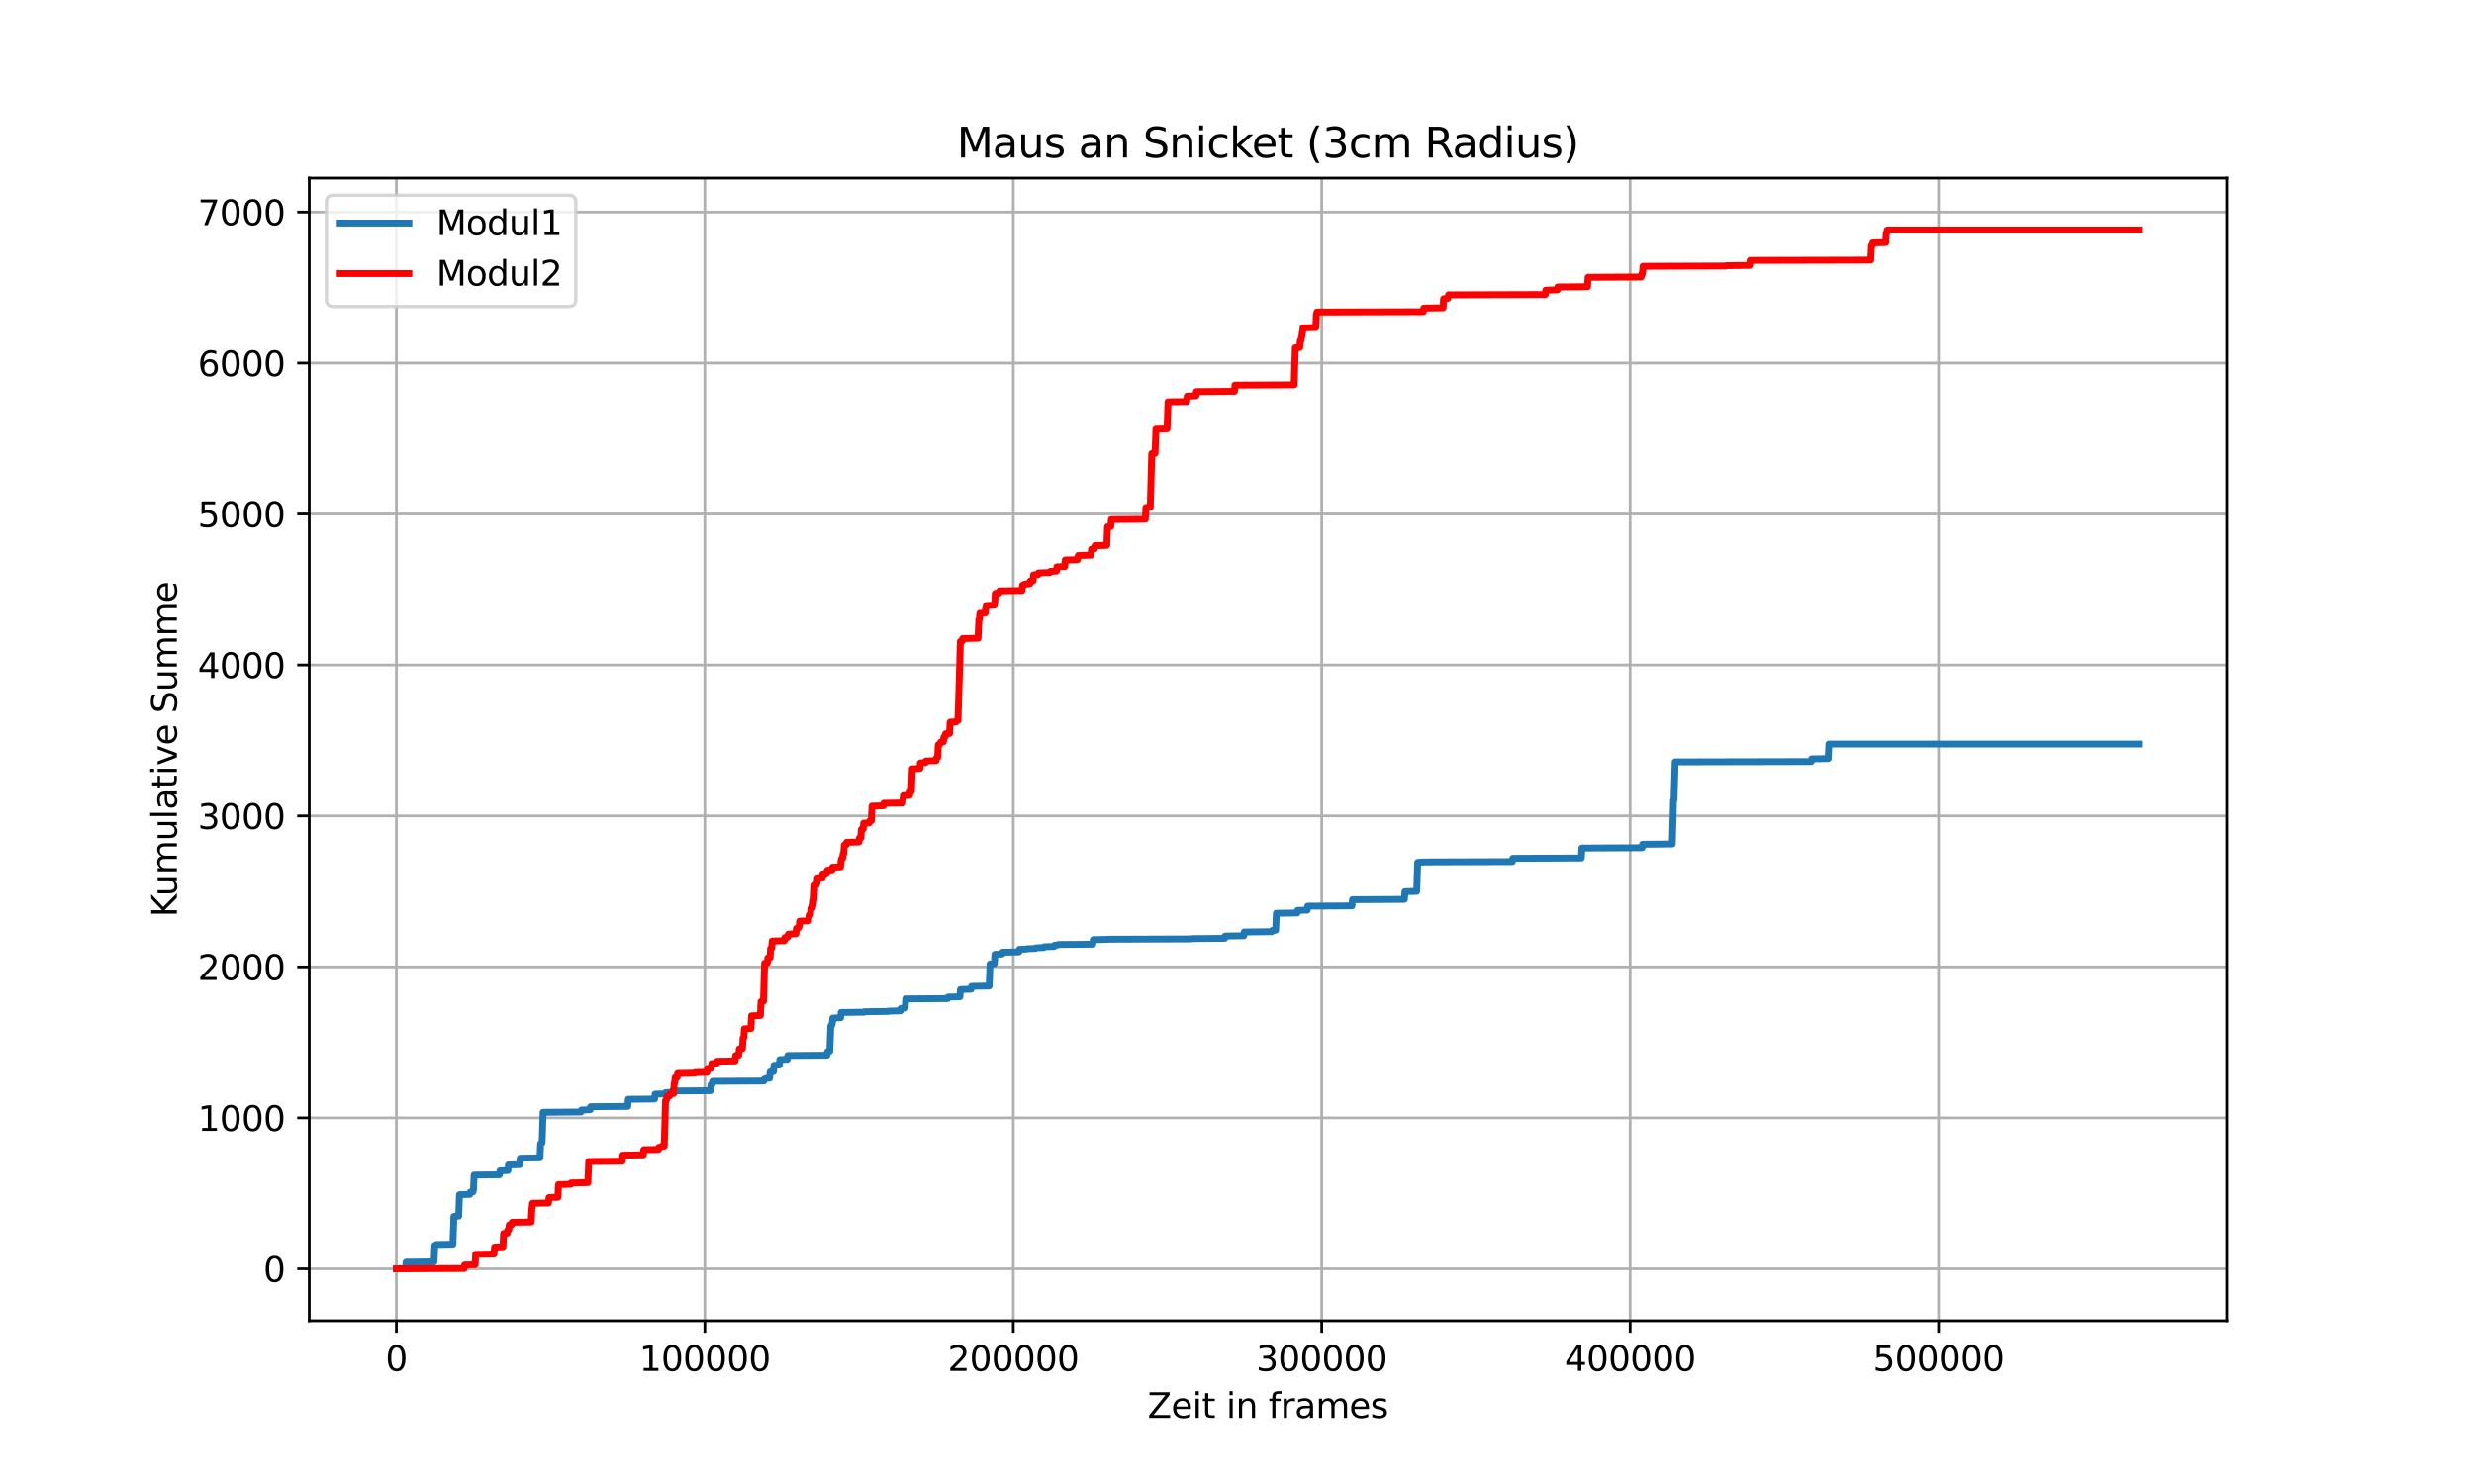 <?xml version="1.0" encoding="utf-8" standalone="no"?>
<!DOCTYPE svg PUBLIC "-//W3C//DTD SVG 1.1//EN"
  "http://www.w3.org/Graphics/SVG/1.1/DTD/svg11.dtd">
<svg xmlns:xlink="http://www.w3.org/1999/xlink" width="720pt" height="432pt" viewBox="0 0 720 432" xmlns="http://www.w3.org/2000/svg" version="1.1">
 <defs>
  <style type="text/css">*{stroke-linejoin: round; stroke-linecap: butt}</style>
 </defs>
 <g id="figure_1">
  <g id="patch_1">
   <path d="M 0 432 
L 720 432 
L 720 0 
L 0 0 
z
" style="fill: #ffffff"/>
  </g>
  <g id="axes_1">
   <g id="patch_2">
    <path d="M 90 384.48 
L 648 384.48 
L 648 51.84 
L 90 51.84 
z
" style="fill: #ffffff"/>
   </g>
   <g id="matplotlib.axis_1">
    <g id="xtick_1">
     <g id="line2d_1">
      <path d="M 115.364 384.48 
L 115.364 51.84 
" clip-path="url(#pf1b3a71883)" style="fill: none; stroke: #b0b0b0; stroke-width: 0.8; stroke-linecap: square"/>
     </g>
     <g id="line2d_2">
      <defs>
       <path id="m8ab185c076" d="M 0 0 
L 0 3.5 
" style="stroke: #000000; stroke-width: 0.8"/>
      </defs>
      <g>
       <use xlink:href="#m8ab185c076" x="115.364" y="384.48" style="stroke: #000000; stroke-width: 0.8"/>
      </g>
     </g>
     <g id="text_1">
      <!-- 0 -->
      <g transform="translate(112.182 399.078) scale(0.1 -0.1)">
       <defs>
        <path id="DejaVuSans-30" d="M 2034 4250 
Q 1547 4250 1301 3770 
Q 1056 3291 1056 2328 
Q 1056 1369 1301 889 
Q 1547 409 2034 409 
Q 2525 409 2770 889 
Q 3016 1369 3016 2328 
Q 3016 3291 2770 3770 
Q 2525 4250 2034 4250 
z
M 2034 4750 
Q 2819 4750 3233 4129 
Q 3647 3509 3647 2328 
Q 3647 1150 3233 529 
Q 2819 -91 2034 -91 
Q 1250 -91 836 529 
Q 422 1150 422 2328 
Q 422 3509 836 4129 
Q 1250 4750 2034 4750 
z
" transform="scale(0.016)"/>
       </defs>
       <use xlink:href="#DejaVuSans-30"/>
      </g>
     </g>
    </g>
    <g id="xtick_2">
     <g id="line2d_3">
      <path d="M 205.127 384.48 
L 205.127 51.84 
" clip-path="url(#pf1b3a71883)" style="fill: none; stroke: #b0b0b0; stroke-width: 0.8; stroke-linecap: square"/>
     </g>
     <g id="line2d_4">
      <g>
       <use xlink:href="#m8ab185c076" x="205.127" y="384.48" style="stroke: #000000; stroke-width: 0.8"/>
      </g>
     </g>
     <g id="text_2">
      <!-- 100000 -->
      <g transform="translate(186.04 399.078) scale(0.1 -0.1)">
       <defs>
        <path id="DejaVuSans-31" d="M 794 531 
L 1825 531 
L 1825 4091 
L 703 3866 
L 703 4441 
L 1819 4666 
L 2450 4666 
L 2450 531 
L 3481 531 
L 3481 0 
L 794 0 
L 794 531 
z
" transform="scale(0.016)"/>
       </defs>
       <use xlink:href="#DejaVuSans-31"/>
       <use xlink:href="#DejaVuSans-30" x="63.623"/>
       <use xlink:href="#DejaVuSans-30" x="127.246"/>
       <use xlink:href="#DejaVuSans-30" x="190.869"/>
       <use xlink:href="#DejaVuSans-30" x="254.492"/>
       <use xlink:href="#DejaVuSans-30" x="318.115"/>
      </g>
     </g>
    </g>
    <g id="xtick_3">
     <g id="line2d_5">
      <path d="M 294.891 384.48 
L 294.891 51.84 
" clip-path="url(#pf1b3a71883)" style="fill: none; stroke: #b0b0b0; stroke-width: 0.8; stroke-linecap: square"/>
     </g>
     <g id="line2d_6">
      <g>
       <use xlink:href="#m8ab185c076" x="294.891" y="384.48" style="stroke: #000000; stroke-width: 0.8"/>
      </g>
     </g>
     <g id="text_3">
      <!-- 200000 -->
      <g transform="translate(275.804 399.078) scale(0.1 -0.1)">
       <defs>
        <path id="DejaVuSans-32" d="M 1228 531 
L 3431 531 
L 3431 0 
L 469 0 
L 469 531 
Q 828 903 1448 1529 
Q 2069 2156 2228 2338 
Q 2531 2678 2651 2914 
Q 2772 3150 2772 3378 
Q 2772 3750 2511 3984 
Q 2250 4219 1831 4219 
Q 1534 4219 1204 4116 
Q 875 4013 500 3803 
L 500 4441 
Q 881 4594 1212 4672 
Q 1544 4750 1819 4750 
Q 2544 4750 2975 4387 
Q 3406 4025 3406 3419 
Q 3406 3131 3298 2873 
Q 3191 2616 2906 2266 
Q 2828 2175 2409 1742 
Q 1991 1309 1228 531 
z
" transform="scale(0.016)"/>
       </defs>
       <use xlink:href="#DejaVuSans-32"/>
       <use xlink:href="#DejaVuSans-30" x="63.623"/>
       <use xlink:href="#DejaVuSans-30" x="127.246"/>
       <use xlink:href="#DejaVuSans-30" x="190.869"/>
       <use xlink:href="#DejaVuSans-30" x="254.492"/>
       <use xlink:href="#DejaVuSans-30" x="318.115"/>
      </g>
     </g>
    </g>
    <g id="xtick_4">
     <g id="line2d_7">
      <path d="M 384.655 384.48 
L 384.655 51.84 
" clip-path="url(#pf1b3a71883)" style="fill: none; stroke: #b0b0b0; stroke-width: 0.8; stroke-linecap: square"/>
     </g>
     <g id="line2d_8">
      <g>
       <use xlink:href="#m8ab185c076" x="384.655" y="384.48" style="stroke: #000000; stroke-width: 0.8"/>
      </g>
     </g>
     <g id="text_4">
      <!-- 300000 -->
      <g transform="translate(365.567 399.078) scale(0.1 -0.1)">
       <defs>
        <path id="DejaVuSans-33" d="M 2597 2516 
Q 3050 2419 3304 2112 
Q 3559 1806 3559 1356 
Q 3559 666 3084 287 
Q 2609 -91 1734 -91 
Q 1441 -91 1130 -33 
Q 819 25 488 141 
L 488 750 
Q 750 597 1062 519 
Q 1375 441 1716 441 
Q 2309 441 2620 675 
Q 2931 909 2931 1356 
Q 2931 1769 2642 2001 
Q 2353 2234 1838 2234 
L 1294 2234 
L 1294 2753 
L 1863 2753 
Q 2328 2753 2575 2939 
Q 2822 3125 2822 3475 
Q 2822 3834 2567 4026 
Q 2313 4219 1838 4219 
Q 1578 4219 1281 4162 
Q 984 4106 628 3988 
L 628 4550 
Q 988 4650 1302 4700 
Q 1616 4750 1894 4750 
Q 2613 4750 3031 4423 
Q 3450 4097 3450 3541 
Q 3450 3153 3228 2886 
Q 3006 2619 2597 2516 
z
" transform="scale(0.016)"/>
       </defs>
       <use xlink:href="#DejaVuSans-33"/>
       <use xlink:href="#DejaVuSans-30" x="63.623"/>
       <use xlink:href="#DejaVuSans-30" x="127.246"/>
       <use xlink:href="#DejaVuSans-30" x="190.869"/>
       <use xlink:href="#DejaVuSans-30" x="254.492"/>
       <use xlink:href="#DejaVuSans-30" x="318.115"/>
      </g>
     </g>
    </g>
    <g id="xtick_5">
     <g id="line2d_9">
      <path d="M 474.419 384.48 
L 474.419 51.84 
" clip-path="url(#pf1b3a71883)" style="fill: none; stroke: #b0b0b0; stroke-width: 0.8; stroke-linecap: square"/>
     </g>
     <g id="line2d_10">
      <g>
       <use xlink:href="#m8ab185c076" x="474.419" y="384.48" style="stroke: #000000; stroke-width: 0.8"/>
      </g>
     </g>
     <g id="text_5">
      <!-- 400000 -->
      <g transform="translate(455.331 399.078) scale(0.1 -0.1)">
       <defs>
        <path id="DejaVuSans-34" d="M 2419 4116 
L 825 1625 
L 2419 1625 
L 2419 4116 
z
M 2253 4666 
L 3047 4666 
L 3047 1625 
L 3713 1625 
L 3713 1100 
L 3047 1100 
L 3047 0 
L 2419 0 
L 2419 1100 
L 313 1100 
L 313 1709 
L 2253 4666 
z
" transform="scale(0.016)"/>
       </defs>
       <use xlink:href="#DejaVuSans-34"/>
       <use xlink:href="#DejaVuSans-30" x="63.623"/>
       <use xlink:href="#DejaVuSans-30" x="127.246"/>
       <use xlink:href="#DejaVuSans-30" x="190.869"/>
       <use xlink:href="#DejaVuSans-30" x="254.492"/>
       <use xlink:href="#DejaVuSans-30" x="318.115"/>
      </g>
     </g>
    </g>
    <g id="xtick_6">
     <g id="line2d_11">
      <path d="M 564.182 384.48 
L 564.182 51.84 
" clip-path="url(#pf1b3a71883)" style="fill: none; stroke: #b0b0b0; stroke-width: 0.8; stroke-linecap: square"/>
     </g>
     <g id="line2d_12">
      <g>
       <use xlink:href="#m8ab185c076" x="564.182" y="384.48" style="stroke: #000000; stroke-width: 0.8"/>
      </g>
     </g>
     <g id="text_6">
      <!-- 500000 -->
      <g transform="translate(545.095 399.078) scale(0.1 -0.1)">
       <defs>
        <path id="DejaVuSans-35" d="M 691 4666 
L 3169 4666 
L 3169 4134 
L 1269 4134 
L 1269 2991 
Q 1406 3038 1543 3061 
Q 1681 3084 1819 3084 
Q 2600 3084 3056 2656 
Q 3513 2228 3513 1497 
Q 3513 744 3044 326 
Q 2575 -91 1722 -91 
Q 1428 -91 1123 -41 
Q 819 9 494 109 
L 494 744 
Q 775 591 1075 516 
Q 1375 441 1709 441 
Q 2250 441 2565 725 
Q 2881 1009 2881 1497 
Q 2881 1984 2565 2268 
Q 2250 2553 1709 2553 
Q 1456 2553 1204 2497 
Q 953 2441 691 2322 
L 691 4666 
z
" transform="scale(0.016)"/>
       </defs>
       <use xlink:href="#DejaVuSans-35"/>
       <use xlink:href="#DejaVuSans-30" x="63.623"/>
       <use xlink:href="#DejaVuSans-30" x="127.246"/>
       <use xlink:href="#DejaVuSans-30" x="190.869"/>
       <use xlink:href="#DejaVuSans-30" x="254.492"/>
       <use xlink:href="#DejaVuSans-30" x="318.115"/>
      </g>
     </g>
    </g>
    <g id="text_7">
     <!-- Zeit in frames -->
     <g transform="translate(333.982 412.757) scale(0.1 -0.1)">
      <defs>
       <path id="DejaVuSans-5a" d="M 359 4666 
L 4025 4666 
L 4025 4184 
L 1075 531 
L 4097 531 
L 4097 0 
L 288 0 
L 288 481 
L 3238 4134 
L 359 4134 
L 359 4666 
z
" transform="scale(0.016)"/>
       <path id="DejaVuSans-65" d="M 3597 1894 
L 3597 1613 
L 953 1613 
Q 991 1019 1311 708 
Q 1631 397 2203 397 
Q 2534 397 2845 478 
Q 3156 559 3463 722 
L 3463 178 
Q 3153 47 2828 -22 
Q 2503 -91 2169 -91 
Q 1331 -91 842 396 
Q 353 884 353 1716 
Q 353 2575 817 3079 
Q 1281 3584 2069 3584 
Q 2775 3584 3186 3129 
Q 3597 2675 3597 1894 
z
M 3022 2063 
Q 3016 2534 2758 2815 
Q 2500 3097 2075 3097 
Q 1594 3097 1305 2825 
Q 1016 2553 972 2059 
L 3022 2063 
z
" transform="scale(0.016)"/>
       <path id="DejaVuSans-69" d="M 603 3500 
L 1178 3500 
L 1178 0 
L 603 0 
L 603 3500 
z
M 603 4863 
L 1178 4863 
L 1178 4134 
L 603 4134 
L 603 4863 
z
" transform="scale(0.016)"/>
       <path id="DejaVuSans-74" d="M 1172 4494 
L 1172 3500 
L 2356 3500 
L 2356 3053 
L 1172 3053 
L 1172 1153 
Q 1172 725 1289 603 
Q 1406 481 1766 481 
L 2356 481 
L 2356 0 
L 1766 0 
Q 1100 0 847 248 
Q 594 497 594 1153 
L 594 3053 
L 172 3053 
L 172 3500 
L 594 3500 
L 594 4494 
L 1172 4494 
z
" transform="scale(0.016)"/>
       <path id="DejaVuSans-20" transform="scale(0.016)"/>
       <path id="DejaVuSans-6e" d="M 3513 2113 
L 3513 0 
L 2938 0 
L 2938 2094 
Q 2938 2591 2744 2837 
Q 2550 3084 2163 3084 
Q 1697 3084 1428 2787 
Q 1159 2491 1159 1978 
L 1159 0 
L 581 0 
L 581 3500 
L 1159 3500 
L 1159 2956 
Q 1366 3272 1645 3428 
Q 1925 3584 2291 3584 
Q 2894 3584 3203 3211 
Q 3513 2838 3513 2113 
z
" transform="scale(0.016)"/>
       <path id="DejaVuSans-66" d="M 2375 4863 
L 2375 4384 
L 1825 4384 
Q 1516 4384 1395 4259 
Q 1275 4134 1275 3809 
L 1275 3500 
L 2222 3500 
L 2222 3053 
L 1275 3053 
L 1275 0 
L 697 0 
L 697 3053 
L 147 3053 
L 147 3500 
L 697 3500 
L 697 3744 
Q 697 4328 969 4595 
Q 1241 4863 1831 4863 
L 2375 4863 
z
" transform="scale(0.016)"/>
       <path id="DejaVuSans-72" d="M 2631 2963 
Q 2534 3019 2420 3045 
Q 2306 3072 2169 3072 
Q 1681 3072 1420 2755 
Q 1159 2438 1159 1844 
L 1159 0 
L 581 0 
L 581 3500 
L 1159 3500 
L 1159 2956 
Q 1341 3275 1631 3429 
Q 1922 3584 2338 3584 
Q 2397 3584 2469 3576 
Q 2541 3569 2628 3553 
L 2631 2963 
z
" transform="scale(0.016)"/>
       <path id="DejaVuSans-61" d="M 2194 1759 
Q 1497 1759 1228 1600 
Q 959 1441 959 1056 
Q 959 750 1161 570 
Q 1363 391 1709 391 
Q 2188 391 2477 730 
Q 2766 1069 2766 1631 
L 2766 1759 
L 2194 1759 
z
M 3341 1997 
L 3341 0 
L 2766 0 
L 2766 531 
Q 2569 213 2275 61 
Q 1981 -91 1556 -91 
Q 1019 -91 701 211 
Q 384 513 384 1019 
Q 384 1609 779 1909 
Q 1175 2209 1959 2209 
L 2766 2209 
L 2766 2266 
Q 2766 2663 2505 2880 
Q 2244 3097 1772 3097 
Q 1472 3097 1187 3025 
Q 903 2953 641 2809 
L 641 3341 
Q 956 3463 1253 3523 
Q 1550 3584 1831 3584 
Q 2591 3584 2966 3190 
Q 3341 2797 3341 1997 
z
" transform="scale(0.016)"/>
       <path id="DejaVuSans-6d" d="M 3328 2828 
Q 3544 3216 3844 3400 
Q 4144 3584 4550 3584 
Q 5097 3584 5394 3201 
Q 5691 2819 5691 2113 
L 5691 0 
L 5113 0 
L 5113 2094 
Q 5113 2597 4934 2840 
Q 4756 3084 4391 3084 
Q 3944 3084 3684 2787 
Q 3425 2491 3425 1978 
L 3425 0 
L 2847 0 
L 2847 2094 
Q 2847 2600 2669 2842 
Q 2491 3084 2119 3084 
Q 1678 3084 1418 2786 
Q 1159 2488 1159 1978 
L 1159 0 
L 581 0 
L 581 3500 
L 1159 3500 
L 1159 2956 
Q 1356 3278 1631 3431 
Q 1906 3584 2284 3584 
Q 2666 3584 2933 3390 
Q 3200 3197 3328 2828 
z
" transform="scale(0.016)"/>
       <path id="DejaVuSans-73" d="M 2834 3397 
L 2834 2853 
Q 2591 2978 2328 3040 
Q 2066 3103 1784 3103 
Q 1356 3103 1142 2972 
Q 928 2841 928 2578 
Q 928 2378 1081 2264 
Q 1234 2150 1697 2047 
L 1894 2003 
Q 2506 1872 2764 1633 
Q 3022 1394 3022 966 
Q 3022 478 2636 193 
Q 2250 -91 1575 -91 
Q 1294 -91 989 -36 
Q 684 19 347 128 
L 347 722 
Q 666 556 975 473 
Q 1284 391 1588 391 
Q 1994 391 2212 530 
Q 2431 669 2431 922 
Q 2431 1156 2273 1281 
Q 2116 1406 1581 1522 
L 1381 1569 
Q 847 1681 609 1914 
Q 372 2147 372 2553 
Q 372 3047 722 3315 
Q 1072 3584 1716 3584 
Q 2034 3584 2315 3537 
Q 2597 3491 2834 3397 
z
" transform="scale(0.016)"/>
      </defs>
      <use xlink:href="#DejaVuSans-5a"/>
      <use xlink:href="#DejaVuSans-65" x="68.506"/>
      <use xlink:href="#DejaVuSans-69" x="130.029"/>
      <use xlink:href="#DejaVuSans-74" x="157.812"/>
      <use xlink:href="#DejaVuSans-20" x="197.021"/>
      <use xlink:href="#DejaVuSans-69" x="228.809"/>
      <use xlink:href="#DejaVuSans-6e" x="256.592"/>
      <use xlink:href="#DejaVuSans-20" x="319.971"/>
      <use xlink:href="#DejaVuSans-66" x="351.758"/>
      <use xlink:href="#DejaVuSans-72" x="386.963"/>
      <use xlink:href="#DejaVuSans-61" x="428.076"/>
      <use xlink:href="#DejaVuSans-6d" x="489.355"/>
      <use xlink:href="#DejaVuSans-65" x="586.768"/>
      <use xlink:href="#DejaVuSans-73" x="648.291"/>
     </g>
    </g>
   </g>
   <g id="matplotlib.axis_2">
    <g id="ytick_1">
     <g id="line2d_13">
      <path d="M 90 369.36 
L 648 369.36 
" clip-path="url(#pf1b3a71883)" style="fill: none; stroke: #b0b0b0; stroke-width: 0.8; stroke-linecap: square"/>
     </g>
     <g id="line2d_14">
      <defs>
       <path id="m50e12906cd" d="M 0 0 
L -3.5 0 
" style="stroke: #000000; stroke-width: 0.8"/>
      </defs>
      <g>
       <use xlink:href="#m50e12906cd" x="90" y="369.36" style="stroke: #000000; stroke-width: 0.8"/>
      </g>
     </g>
     <g id="text_8">
      <!-- 0 -->
      <g transform="translate(76.638 373.159) scale(0.1 -0.1)">
       <use xlink:href="#DejaVuSans-30"/>
      </g>
     </g>
    </g>
    <g id="ytick_2">
     <g id="line2d_15">
      <path d="M 90 325.413 
L 648 325.413 
" clip-path="url(#pf1b3a71883)" style="fill: none; stroke: #b0b0b0; stroke-width: 0.8; stroke-linecap: square"/>
     </g>
     <g id="line2d_16">
      <g>
       <use xlink:href="#m50e12906cd" x="90" y="325.413" style="stroke: #000000; stroke-width: 0.8"/>
      </g>
     </g>
     <g id="text_9">
      <!-- 1000 -->
      <g transform="translate(57.55 329.212) scale(0.1 -0.1)">
       <use xlink:href="#DejaVuSans-31"/>
       <use xlink:href="#DejaVuSans-30" x="63.623"/>
       <use xlink:href="#DejaVuSans-30" x="127.246"/>
       <use xlink:href="#DejaVuSans-30" x="190.869"/>
      </g>
     </g>
    </g>
    <g id="ytick_3">
     <g id="line2d_17">
      <path d="M 90 281.466 
L 648 281.466 
" clip-path="url(#pf1b3a71883)" style="fill: none; stroke: #b0b0b0; stroke-width: 0.8; stroke-linecap: square"/>
     </g>
     <g id="line2d_18">
      <g>
       <use xlink:href="#m50e12906cd" x="90" y="281.466" style="stroke: #000000; stroke-width: 0.8"/>
      </g>
     </g>
     <g id="text_10">
      <!-- 2000 -->
      <g transform="translate(57.55 285.265) scale(0.1 -0.1)">
       <use xlink:href="#DejaVuSans-32"/>
       <use xlink:href="#DejaVuSans-30" x="63.623"/>
       <use xlink:href="#DejaVuSans-30" x="127.246"/>
       <use xlink:href="#DejaVuSans-30" x="190.869"/>
      </g>
     </g>
    </g>
    <g id="ytick_4">
     <g id="line2d_19">
      <path d="M 90 237.519 
L 648 237.519 
" clip-path="url(#pf1b3a71883)" style="fill: none; stroke: #b0b0b0; stroke-width: 0.8; stroke-linecap: square"/>
     </g>
     <g id="line2d_20">
      <g>
       <use xlink:href="#m50e12906cd" x="90" y="237.519" style="stroke: #000000; stroke-width: 0.8"/>
      </g>
     </g>
     <g id="text_11">
      <!-- 3000 -->
      <g transform="translate(57.55 241.318) scale(0.1 -0.1)">
       <use xlink:href="#DejaVuSans-33"/>
       <use xlink:href="#DejaVuSans-30" x="63.623"/>
       <use xlink:href="#DejaVuSans-30" x="127.246"/>
       <use xlink:href="#DejaVuSans-30" x="190.869"/>
      </g>
     </g>
    </g>
    <g id="ytick_5">
     <g id="line2d_21">
      <path d="M 90 193.572 
L 648 193.572 
" clip-path="url(#pf1b3a71883)" style="fill: none; stroke: #b0b0b0; stroke-width: 0.8; stroke-linecap: square"/>
     </g>
     <g id="line2d_22">
      <g>
       <use xlink:href="#m50e12906cd" x="90" y="193.572" style="stroke: #000000; stroke-width: 0.8"/>
      </g>
     </g>
     <g id="text_12">
      <!-- 4000 -->
      <g transform="translate(57.55 197.371) scale(0.1 -0.1)">
       <use xlink:href="#DejaVuSans-34"/>
       <use xlink:href="#DejaVuSans-30" x="63.623"/>
       <use xlink:href="#DejaVuSans-30" x="127.246"/>
       <use xlink:href="#DejaVuSans-30" x="190.869"/>
      </g>
     </g>
    </g>
    <g id="ytick_6">
     <g id="line2d_23">
      <path d="M 90 149.624 
L 648 149.624 
" clip-path="url(#pf1b3a71883)" style="fill: none; stroke: #b0b0b0; stroke-width: 0.8; stroke-linecap: square"/>
     </g>
     <g id="line2d_24">
      <g>
       <use xlink:href="#m50e12906cd" x="90" y="149.624" style="stroke: #000000; stroke-width: 0.8"/>
      </g>
     </g>
     <g id="text_13">
      <!-- 5000 -->
      <g transform="translate(57.55 153.424) scale(0.1 -0.1)">
       <use xlink:href="#DejaVuSans-35"/>
       <use xlink:href="#DejaVuSans-30" x="63.623"/>
       <use xlink:href="#DejaVuSans-30" x="127.246"/>
       <use xlink:href="#DejaVuSans-30" x="190.869"/>
      </g>
     </g>
    </g>
    <g id="ytick_7">
     <g id="line2d_25">
      <path d="M 90 105.677 
L 648 105.677 
" clip-path="url(#pf1b3a71883)" style="fill: none; stroke: #b0b0b0; stroke-width: 0.8; stroke-linecap: square"/>
     </g>
     <g id="line2d_26">
      <g>
       <use xlink:href="#m50e12906cd" x="90" y="105.677" style="stroke: #000000; stroke-width: 0.8"/>
      </g>
     </g>
     <g id="text_14">
      <!-- 6000 -->
      <g transform="translate(57.55 109.477) scale(0.1 -0.1)">
       <defs>
        <path id="DejaVuSans-36" d="M 2113 2584 
Q 1688 2584 1439 2293 
Q 1191 2003 1191 1497 
Q 1191 994 1439 701 
Q 1688 409 2113 409 
Q 2538 409 2786 701 
Q 3034 994 3034 1497 
Q 3034 2003 2786 2293 
Q 2538 2584 2113 2584 
z
M 3366 4563 
L 3366 3988 
Q 3128 4100 2886 4159 
Q 2644 4219 2406 4219 
Q 1781 4219 1451 3797 
Q 1122 3375 1075 2522 
Q 1259 2794 1537 2939 
Q 1816 3084 2150 3084 
Q 2853 3084 3261 2657 
Q 3669 2231 3669 1497 
Q 3669 778 3244 343 
Q 2819 -91 2113 -91 
Q 1303 -91 875 529 
Q 447 1150 447 2328 
Q 447 3434 972 4092 
Q 1497 4750 2381 4750 
Q 2619 4750 2861 4703 
Q 3103 4656 3366 4563 
z
" transform="scale(0.016)"/>
       </defs>
       <use xlink:href="#DejaVuSans-36"/>
       <use xlink:href="#DejaVuSans-30" x="63.623"/>
       <use xlink:href="#DejaVuSans-30" x="127.246"/>
       <use xlink:href="#DejaVuSans-30" x="190.869"/>
      </g>
     </g>
    </g>
    <g id="ytick_8">
     <g id="line2d_27">
      <path d="M 90 61.73 
L 648 61.73 
" clip-path="url(#pf1b3a71883)" style="fill: none; stroke: #b0b0b0; stroke-width: 0.8; stroke-linecap: square"/>
     </g>
     <g id="line2d_28">
      <g>
       <use xlink:href="#m50e12906cd" x="90" y="61.73" style="stroke: #000000; stroke-width: 0.8"/>
      </g>
     </g>
     <g id="text_15">
      <!-- 7000 -->
      <g transform="translate(57.55 65.53) scale(0.1 -0.1)">
       <defs>
        <path id="DejaVuSans-37" d="M 525 4666 
L 3525 4666 
L 3525 4397 
L 1831 0 
L 1172 0 
L 2766 4134 
L 525 4134 
L 525 4666 
z
" transform="scale(0.016)"/>
       </defs>
       <use xlink:href="#DejaVuSans-37"/>
       <use xlink:href="#DejaVuSans-30" x="63.623"/>
       <use xlink:href="#DejaVuSans-30" x="127.246"/>
       <use xlink:href="#DejaVuSans-30" x="190.869"/>
      </g>
     </g>
    </g>
    <g id="text_16">
     <!-- Kumulative Summe -->
     <g transform="translate(51.47 266.984) rotate(-90) scale(0.1 -0.1)">
      <defs>
       <path id="DejaVuSans-4b" d="M 628 4666 
L 1259 4666 
L 1259 2694 
L 3353 4666 
L 4166 4666 
L 1850 2491 
L 4331 0 
L 3500 0 
L 1259 2247 
L 1259 0 
L 628 0 
L 628 4666 
z
" transform="scale(0.016)"/>
       <path id="DejaVuSans-75" d="M 544 1381 
L 544 3500 
L 1119 3500 
L 1119 1403 
Q 1119 906 1312 657 
Q 1506 409 1894 409 
Q 2359 409 2629 706 
Q 2900 1003 2900 1516 
L 2900 3500 
L 3475 3500 
L 3475 0 
L 2900 0 
L 2900 538 
Q 2691 219 2414 64 
Q 2138 -91 1772 -91 
Q 1169 -91 856 284 
Q 544 659 544 1381 
z
M 1991 3584 
L 1991 3584 
z
" transform="scale(0.016)"/>
       <path id="DejaVuSans-6c" d="M 603 4863 
L 1178 4863 
L 1178 0 
L 603 0 
L 603 4863 
z
" transform="scale(0.016)"/>
       <path id="DejaVuSans-76" d="M 191 3500 
L 800 3500 
L 1894 563 
L 2988 3500 
L 3597 3500 
L 2284 0 
L 1503 0 
L 191 3500 
z
" transform="scale(0.016)"/>
       <path id="DejaVuSans-53" d="M 3425 4513 
L 3425 3897 
Q 3066 4069 2747 4153 
Q 2428 4238 2131 4238 
Q 1616 4238 1336 4038 
Q 1056 3838 1056 3469 
Q 1056 3159 1242 3001 
Q 1428 2844 1947 2747 
L 2328 2669 
Q 3034 2534 3370 2195 
Q 3706 1856 3706 1288 
Q 3706 609 3251 259 
Q 2797 -91 1919 -91 
Q 1588 -91 1214 -16 
Q 841 59 441 206 
L 441 856 
Q 825 641 1194 531 
Q 1563 422 1919 422 
Q 2459 422 2753 634 
Q 3047 847 3047 1241 
Q 3047 1584 2836 1778 
Q 2625 1972 2144 2069 
L 1759 2144 
Q 1053 2284 737 2584 
Q 422 2884 422 3419 
Q 422 4038 858 4394 
Q 1294 4750 2059 4750 
Q 2388 4750 2728 4690 
Q 3069 4631 3425 4513 
z
" transform="scale(0.016)"/>
      </defs>
      <use xlink:href="#DejaVuSans-4b"/>
      <use xlink:href="#DejaVuSans-75" x="60.576"/>
      <use xlink:href="#DejaVuSans-6d" x="123.955"/>
      <use xlink:href="#DejaVuSans-75" x="221.367"/>
      <use xlink:href="#DejaVuSans-6c" x="284.746"/>
      <use xlink:href="#DejaVuSans-61" x="312.529"/>
      <use xlink:href="#DejaVuSans-74" x="373.809"/>
      <use xlink:href="#DejaVuSans-69" x="413.018"/>
      <use xlink:href="#DejaVuSans-76" x="440.801"/>
      <use xlink:href="#DejaVuSans-65" x="499.98"/>
      <use xlink:href="#DejaVuSans-20" x="561.504"/>
      <use xlink:href="#DejaVuSans-53" x="593.291"/>
      <use xlink:href="#DejaVuSans-75" x="656.768"/>
      <use xlink:href="#DejaVuSans-6d" x="720.146"/>
      <use xlink:href="#DejaVuSans-6d" x="817.559"/>
      <use xlink:href="#DejaVuSans-65" x="914.971"/>
     </g>
    </g>
   </g>
   <g id="line2d_29">
    <path d="M 115.364 369.36 
L 118.041 369.272 
L 118.189 367.426 
L 126.32 367.338 
L 126.528 362.548 
L 126.857 362.46 
L 126.971 362.285 
L 131.811 362.197 
L 132.087 354.11 
L 133.483 354.022 
L 133.721 347.782 
L 136.735 347.694 
L 136.858 347.035 
L 137.649 346.947 
L 137.77 346.464 
L 137.786 346.376 
L 137.984 342.069 
L 145.355 341.981 
L 145.488 340.838 
L 147.828 340.75 
L 147.972 339.124 
L 151.255 339.037 
L 151.404 337.147 
L 157.144 337.059 
L 157.34 332.884 
L 157.427 332.796 
L 157.539 332.708 
L 157.77 332.62 
L 158.061 323.787 
L 169.091 323.699 
L 169.213 323.128 
L 171.765 323.04 
L 171.893 322.161 
L 182.693 322.073 
L 182.845 320.007 
L 190.503 319.92 
L 190.642 318.513 
L 193.551 318.425 
L 193.668 318.074 
L 195.516 317.986 
L 195.635 317.59 
L 206.756 317.502 
L 206.902 315.745 
L 207.275 315.657 
L 207.404 314.778 
L 222.305 314.69 
L 222.427 314.162 
L 222.773 314.075 
L 222.886 313.943 
L 223.981 313.855 
L 224.129 312.053 
L 225.102 311.965 
L 225.25 310.119 
L 226.803 310.031 
L 226.946 308.449 
L 229.127 308.361 
L 229.26 307.263 
L 240.685 307.175 
L 240.814 306.252 
L 240.82 306.164 
L 240.932 306.076 
L 241.509 305.988 
L 241.768 298.693 
L 241.979 298.605 
L 242.098 298.166 
L 242.207 298.078 
L 242.352 296.364 
L 244.631 296.276 
L 244.772 294.738 
L 251.426 294.65 
L 251.539 294.518 
L 258.498 294.43 
L 258.61 294.342 
L 262.066 294.254 
L 262.191 293.551 
L 263.415 293.463 
L 263.581 290.783 
L 275.798 290.695 
L 275.918 290.255 
L 279.362 290.167 
L 279.515 288.058 
L 282.628 287.97 
L 282.755 287.135 
L 287.874 287.047 
L 288.116 280.631 
L 289.374 280.543 
L 289.54 277.818 
L 291.644 277.73 
L 291.766 277.203 
L 296.518 277.115 
L 296.644 276.368 
L 298.738 276.28 
L 298.851 276.192 
L 301.373 276.104 
L 301.487 275.928 
L 303.765 275.841 
L 303.88 275.621 
L 306.774 275.533 
L 306.892 275.181 
L 307.815 275.093 
L 307.928 274.962 
L 318.037 274.874 
L 318.174 273.555 
L 322.303 273.467 
L 322.414 273.423 
L 346.771 273.336 
L 346.883 273.248 
L 356.438 273.16 
L 356.561 272.501 
L 361.994 272.413 
L 362.127 271.314 
L 370.123 271.226 
L 370.241 270.875 
L 371.244 270.787 
L 371.455 265.865 
L 377.506 265.777 
L 377.632 265.03 
L 380.442 264.942 
L 380.576 263.799 
L 393.46 263.711 
L 393.607 261.909 
L 408.719 261.821 
L 408.875 259.58 
L 412.292 259.492 
L 412.575 251.054 
L 414.25 250.967 
L 414.361 250.923 
L 440.147 250.835 
L 440.277 249.868 
L 460.21 249.78 
L 460.379 246.879 
L 477.909 246.792 
L 478.04 245.781 
L 486.679 245.693 
L 487.051 232.904 
L 487.183 232.816 
L 487.519 221.786 
L 527.12 221.698 
L 527.246 220.907 
L 532.069 220.819 
L 532.266 216.6 
L 622.636 216.6 
L 622.636 216.6 
" clip-path="url(#pf1b3a71883)" style="fill: none; stroke: #1f77b4; stroke-width: 2; stroke-linecap: square"/>
   </g>
   <g id="line2d_30">
    <path d="M 115.364 369.36 
L 135.083 369.272 
L 135.214 368.261 
L 138.268 368.173 
L 138.44 365.141 
L 143.777 365.053 
L 143.928 363.032 
L 146.373 362.944 
L 146.563 359.076 
L 147.633 358.988 
L 147.762 358.066 
L 148.074 357.978 
L 148.213 356.571 
L 148.903 356.483 
L 149.027 355.824 
L 154.591 355.736 
L 154.782 351.825 
L 154.846 351.737 
L 154.986 350.287 
L 159.634 350.199 
L 159.777 348.617 
L 162.357 348.529 
L 162.543 344.838 
L 166.099 344.75 
L 166.217 344.354 
L 171.092 344.266 
L 171.328 338.114 
L 181.103 338.026 
L 181.249 336.268 
L 187.219 336.18 
L 187.36 334.686 
L 191.653 334.598 
L 191.776 333.983 
L 192.354 333.895 
L 192.468 333.719 
L 193.313 333.631 
L 193.695 320.315 
L 193.961 320.227 
L 194.093 319.172 
L 194.828 319.085 
L 194.952 318.425 
L 196.032 318.337 
L 196.204 315.305 
L 196.36 315.217 
L 196.502 313.679 
L 197.088 313.591 
L 197.221 312.492 
L 202.15 312.405 
L 202.264 312.229 
L 205.745 312.141 
L 205.878 311.042 
L 206.997 310.954 
L 207.135 309.592 
L 208.578 309.504 
L 208.7 308.933 
L 213.944 308.845 
L 214.087 307.263 
L 214.998 307.175 
L 215.146 305.329 
L 216.076 305.241 
L 216.249 302.165 
L 216.475 302.077 
L 216.639 299.484 
L 218.526 299.396 
L 218.712 295.705 
L 221.28 295.617 
L 221.473 291.574 
L 222.179 291.486 
L 222.515 280.411 
L 223.301 280.323 
L 223.441 278.873 
L 224.1 278.785 
L 224.265 276.104 
L 224.576 276.016 
L 224.728 273.951 
L 228.27 273.863 
L 228.399 272.94 
L 229.18 272.852 
L 229.301 272.325 
L 229.341 272.237 
L 229.458 271.929 
L 231.638 271.841 
L 231.781 270.259 
L 232.328 270.171 
L 232.445 269.82 
L 232.574 269.732 
L 232.716 268.15 
L 235.319 268.062 
L 235.464 266.392 
L 235.856 266.304 
L 236.006 264.37 
L 236.449 264.282 
L 236.573 263.579 
L 236.652 263.491 
L 236.792 262.041 
L 236.911 261.953 
L 237.107 257.734 
L 237.58 257.646 
L 237.701 257.119 
L 237.784 257.031 
L 237.925 255.537 
L 239.298 255.449 
L 239.43 254.394 
L 240.196 254.306 
L 240.311 254.087 
L 240.633 253.999 
L 240.757 253.34 
L 242.14 253.252 
L 242.266 252.461 
L 244.615 252.373 
L 244.763 250.527 
L 244.798 250.439 
L 244.919 249.956 
L 245.222 249.868 
L 245.359 248.593 
L 245.539 248.505 
L 245.701 246 
L 246.271 245.913 
L 246.395 245.209 
L 249.956 245.122 
L 250.09 243.979 
L 250.532 243.891 
L 250.692 241.43 
L 251.208 241.342 
L 251.353 239.628 
L 252.974 239.54 
L 253.095 239.013 
L 253.578 238.925 
L 253.776 234.662 
L 257.096 234.574 
L 257.222 233.827 
L 262.732 233.739 
L 262.886 231.63 
L 264.726 231.542 
L 264.858 230.487 
L 265.246 230.399 
L 265.491 223.807 
L 267.714 223.719 
L 267.858 222.093 
L 269.334 222.005 
L 269.454 221.522 
L 272.413 221.434 
L 272.541 220.599 
L 272.872 220.511 
L 273.058 216.82 
L 273.447 216.732 
L 273.563 216.424 
L 273.63 216.336 
L 273.746 216.029 
L 274.542 215.941 
L 274.68 214.578 
L 275.042 214.49 
L 275.17 213.611 
L 276.327 213.524 
L 276.505 210.228 
L 278.238 210.14 
L 278.355 209.832 
L 278.796 209.744 
L 279.136 198.494 
L 279.147 198.406 
L 279.496 186.716 
L 280.029 186.628 
L 280.155 185.881 
L 284.638 185.793 
L 284.859 180.387 
L 285.02 180.3 
L 285.166 178.542 
L 286.725 178.454 
L 286.864 177.047 
L 286.934 176.96 
L 287.058 176.256 
L 289.345 176.169 
L 289.465 175.729 
L 289.478 175.641 
L 289.648 172.741 
L 290.757 172.653 
L 290.881 171.994 
L 297.444 171.906 
L 297.587 170.324 
L 298.138 170.236 
L 298.253 170.016 
L 299.693 169.928 
L 299.82 169.137 
L 300.649 169.049 
L 300.795 167.335 
L 302.119 167.247 
L 302.239 166.764 
L 305.523 166.676 
L 305.64 166.324 
L 307.463 166.237 
L 307.599 165.006 
L 309.861 164.918 
L 310.01 163.028 
L 313.557 162.94 
L 313.685 162.062 
L 313.716 161.974 
L 313.832 161.71 
L 317.511 161.622 
L 317.657 159.864 
L 318.538 159.776 
L 318.667 158.853 
L 322.098 158.765 
L 322.319 153.36 
L 323.273 153.272 
L 323.424 151.251 
L 333.314 151.163 
L 333.495 147.735 
L 334.761 147.647 
L 335.19 132.046 
L 336.155 131.958 
L 336.409 124.926 
L 339.654 124.838 
L 339.925 116.972 
L 345.358 116.884 
L 345.501 115.302 
L 348.046 115.214 
L 348.181 113.983 
L 359.271 113.896 
L 359.418 112.094 
L 376.635 112.006 
L 376.966 101.239 
L 378.259 101.151 
L 378.41 99.173 
L 378.647 99.085 
L 378.778 98.075 
L 378.873 97.987 
L 379.009 96.756 
L 379.08 96.668 
L 379.216 95.438 
L 382.927 95.35 
L 383.119 91.351 
L 383.159 91.263 
L 383.279 90.823 
L 414.223 90.735 
L 414.355 89.681 
L 419.963 89.593 
L 420.128 86.956 
L 421.316 86.868 
L 421.436 86.385 
L 421.439 86.297 
L 421.559 85.813 
L 449.73 85.725 
L 449.866 84.451 
L 453.234 84.363 
L 453.362 83.528 
L 462.014 83.44 
L 462.18 80.715 
L 477.624 80.628 
L 477.751 79.793 
L 478.006 79.705 
L 478.162 77.507 
L 502.255 77.419 
L 502.367 77.332 
L 509.188 77.244 
L 509.329 75.793 
L 544.455 75.705 
L 544.651 71.53 
L 544.911 71.443 
L 545.037 70.696 
L 548.811 70.608 
L 548.977 67.883 
L 549.113 67.795 
L 549.24 66.96 
L 622.636 66.96 
L 622.636 66.96 
" clip-path="url(#pf1b3a71883)" style="fill: none; stroke: #ff0000; stroke-width: 2; stroke-linecap: square"/>
   </g>
   <g id="patch_3">
    <path d="M 90 384.48 
L 90 51.84 
" style="fill: none; stroke: #000000; stroke-width: 0.8; stroke-linejoin: miter; stroke-linecap: square"/>
   </g>
   <g id="patch_4">
    <path d="M 648 384.48 
L 648 51.84 
" style="fill: none; stroke: #000000; stroke-width: 0.8; stroke-linejoin: miter; stroke-linecap: square"/>
   </g>
   <g id="patch_5">
    <path d="M 90 384.48 
L 648 384.48 
" style="fill: none; stroke: #000000; stroke-width: 0.8; stroke-linejoin: miter; stroke-linecap: square"/>
   </g>
   <g id="patch_6">
    <path d="M 90 51.84 
L 648 51.84 
" style="fill: none; stroke: #000000; stroke-width: 0.8; stroke-linejoin: miter; stroke-linecap: square"/>
   </g>
   <g id="text_17">
    <!-- Maus an Snicket (3cm Radius) -->
    <g transform="translate(278.475 45.84) scale(0.12 -0.12)">
     <defs>
      <path id="DejaVuSans-4d" d="M 628 4666 
L 1569 4666 
L 2759 1491 
L 3956 4666 
L 4897 4666 
L 4897 0 
L 4281 0 
L 4281 4097 
L 3078 897 
L 2444 897 
L 1241 4097 
L 1241 0 
L 628 0 
L 628 4666 
z
" transform="scale(0.016)"/>
      <path id="DejaVuSans-63" d="M 3122 3366 
L 3122 2828 
Q 2878 2963 2633 3030 
Q 2388 3097 2138 3097 
Q 1578 3097 1268 2742 
Q 959 2388 959 1747 
Q 959 1106 1268 751 
Q 1578 397 2138 397 
Q 2388 397 2633 464 
Q 2878 531 3122 666 
L 3122 134 
Q 2881 22 2623 -34 
Q 2366 -91 2075 -91 
Q 1284 -91 818 406 
Q 353 903 353 1747 
Q 353 2603 823 3093 
Q 1294 3584 2113 3584 
Q 2378 3584 2631 3529 
Q 2884 3475 3122 3366 
z
" transform="scale(0.016)"/>
      <path id="DejaVuSans-6b" d="M 581 4863 
L 1159 4863 
L 1159 1991 
L 2875 3500 
L 3609 3500 
L 1753 1863 
L 3688 0 
L 2938 0 
L 1159 1709 
L 1159 0 
L 581 0 
L 581 4863 
z
" transform="scale(0.016)"/>
      <path id="DejaVuSans-28" d="M 1984 4856 
Q 1566 4138 1362 3434 
Q 1159 2731 1159 2009 
Q 1159 1288 1364 580 
Q 1569 -128 1984 -844 
L 1484 -844 
Q 1016 -109 783 600 
Q 550 1309 550 2009 
Q 550 2706 781 3412 
Q 1013 4119 1484 4856 
L 1984 4856 
z
" transform="scale(0.016)"/>
      <path id="DejaVuSans-52" d="M 2841 2188 
Q 3044 2119 3236 1894 
Q 3428 1669 3622 1275 
L 4263 0 
L 3584 0 
L 2988 1197 
Q 2756 1666 2539 1819 
Q 2322 1972 1947 1972 
L 1259 1972 
L 1259 0 
L 628 0 
L 628 4666 
L 2053 4666 
Q 2853 4666 3247 4331 
Q 3641 3997 3641 3322 
Q 3641 2881 3436 2590 
Q 3231 2300 2841 2188 
z
M 1259 4147 
L 1259 2491 
L 2053 2491 
Q 2509 2491 2742 2702 
Q 2975 2913 2975 3322 
Q 2975 3731 2742 3939 
Q 2509 4147 2053 4147 
L 1259 4147 
z
" transform="scale(0.016)"/>
      <path id="DejaVuSans-64" d="M 2906 2969 
L 2906 4863 
L 3481 4863 
L 3481 0 
L 2906 0 
L 2906 525 
Q 2725 213 2448 61 
Q 2172 -91 1784 -91 
Q 1150 -91 751 415 
Q 353 922 353 1747 
Q 353 2572 751 3078 
Q 1150 3584 1784 3584 
Q 2172 3584 2448 3432 
Q 2725 3281 2906 2969 
z
M 947 1747 
Q 947 1113 1208 752 
Q 1469 391 1925 391 
Q 2381 391 2643 752 
Q 2906 1113 2906 1747 
Q 2906 2381 2643 2742 
Q 2381 3103 1925 3103 
Q 1469 3103 1208 2742 
Q 947 2381 947 1747 
z
" transform="scale(0.016)"/>
      <path id="DejaVuSans-29" d="M 513 4856 
L 1013 4856 
Q 1481 4119 1714 3412 
Q 1947 2706 1947 2009 
Q 1947 1309 1714 600 
Q 1481 -109 1013 -844 
L 513 -844 
Q 928 -128 1133 580 
Q 1338 1288 1338 2009 
Q 1338 2731 1133 3434 
Q 928 4138 513 4856 
z
" transform="scale(0.016)"/>
     </defs>
     <use xlink:href="#DejaVuSans-4d"/>
     <use xlink:href="#DejaVuSans-61" x="86.279"/>
     <use xlink:href="#DejaVuSans-75" x="147.559"/>
     <use xlink:href="#DejaVuSans-73" x="210.938"/>
     <use xlink:href="#DejaVuSans-20" x="263.037"/>
     <use xlink:href="#DejaVuSans-61" x="294.824"/>
     <use xlink:href="#DejaVuSans-6e" x="356.104"/>
     <use xlink:href="#DejaVuSans-20" x="419.482"/>
     <use xlink:href="#DejaVuSans-53" x="451.27"/>
     <use xlink:href="#DejaVuSans-6e" x="514.746"/>
     <use xlink:href="#DejaVuSans-69" x="578.125"/>
     <use xlink:href="#DejaVuSans-63" x="605.908"/>
     <use xlink:href="#DejaVuSans-6b" x="660.889"/>
     <use xlink:href="#DejaVuSans-65" x="715.174"/>
     <use xlink:href="#DejaVuSans-74" x="776.697"/>
     <use xlink:href="#DejaVuSans-20" x="815.906"/>
     <use xlink:href="#DejaVuSans-28" x="847.693"/>
     <use xlink:href="#DejaVuSans-33" x="886.707"/>
     <use xlink:href="#DejaVuSans-63" x="950.33"/>
     <use xlink:href="#DejaVuSans-6d" x="1005.311"/>
     <use xlink:href="#DejaVuSans-20" x="1102.723"/>
     <use xlink:href="#DejaVuSans-52" x="1134.51"/>
     <use xlink:href="#DejaVuSans-61" x="1201.742"/>
     <use xlink:href="#DejaVuSans-64" x="1263.021"/>
     <use xlink:href="#DejaVuSans-69" x="1326.498"/>
     <use xlink:href="#DejaVuSans-75" x="1354.281"/>
     <use xlink:href="#DejaVuSans-73" x="1417.66"/>
     <use xlink:href="#DejaVuSans-29" x="1469.76"/>
    </g>
   </g>
   <g id="legend_1">
    <g id="patch_7">
     <path d="M 97 89.196 
L 165.573 89.196 
Q 167.573 89.196 167.573 87.196 
L 167.573 58.84 
Q 167.573 56.84 165.573 56.84 
L 97 56.84 
Q 95 56.84 95 58.84 
L 95 87.196 
Q 95 89.196 97 89.196 
z
" style="fill: #ffffff; opacity: 0.8; stroke: #cccccc; stroke-linejoin: miter"/>
    </g>
    <g id="line2d_31">
     <path d="M 99 64.938 
L 109 64.938 
L 119 64.938 
" style="fill: none; stroke: #1f77b4; stroke-width: 2; stroke-linecap: square"/>
    </g>
    <g id="text_18">
     <!-- Modul1 -->
     <g transform="translate(127 68.438) scale(0.1 -0.1)">
      <defs>
       <path id="DejaVuSans-6f" d="M 1959 3097 
Q 1497 3097 1228 2736 
Q 959 2375 959 1747 
Q 959 1119 1226 758 
Q 1494 397 1959 397 
Q 2419 397 2687 759 
Q 2956 1122 2956 1747 
Q 2956 2369 2687 2733 
Q 2419 3097 1959 3097 
z
M 1959 3584 
Q 2709 3584 3137 3096 
Q 3566 2609 3566 1747 
Q 3566 888 3137 398 
Q 2709 -91 1959 -91 
Q 1206 -91 779 398 
Q 353 888 353 1747 
Q 353 2609 779 3096 
Q 1206 3584 1959 3584 
z
" transform="scale(0.016)"/>
      </defs>
      <use xlink:href="#DejaVuSans-4d"/>
      <use xlink:href="#DejaVuSans-6f" x="86.279"/>
      <use xlink:href="#DejaVuSans-64" x="147.461"/>
      <use xlink:href="#DejaVuSans-75" x="210.938"/>
      <use xlink:href="#DejaVuSans-6c" x="274.316"/>
      <use xlink:href="#DejaVuSans-31" x="302.1"/>
     </g>
    </g>
    <g id="line2d_32">
     <path d="M 99 79.617 
L 109 79.617 
L 119 79.617 
" style="fill: none; stroke: #ff0000; stroke-width: 2; stroke-linecap: square"/>
    </g>
    <g id="text_19">
     <!-- Modul2 -->
     <g transform="translate(127 83.117) scale(0.1 -0.1)">
      <use xlink:href="#DejaVuSans-4d"/>
      <use xlink:href="#DejaVuSans-6f" x="86.279"/>
      <use xlink:href="#DejaVuSans-64" x="147.461"/>
      <use xlink:href="#DejaVuSans-75" x="210.938"/>
      <use xlink:href="#DejaVuSans-6c" x="274.316"/>
      <use xlink:href="#DejaVuSans-32" x="302.1"/>
     </g>
    </g>
   </g>
  </g>
 </g>
 <defs>
  <clipPath id="pf1b3a71883">
   <rect x="90" y="51.84" width="558" height="332.64"/>
  </clipPath>
 </defs>
</svg>
